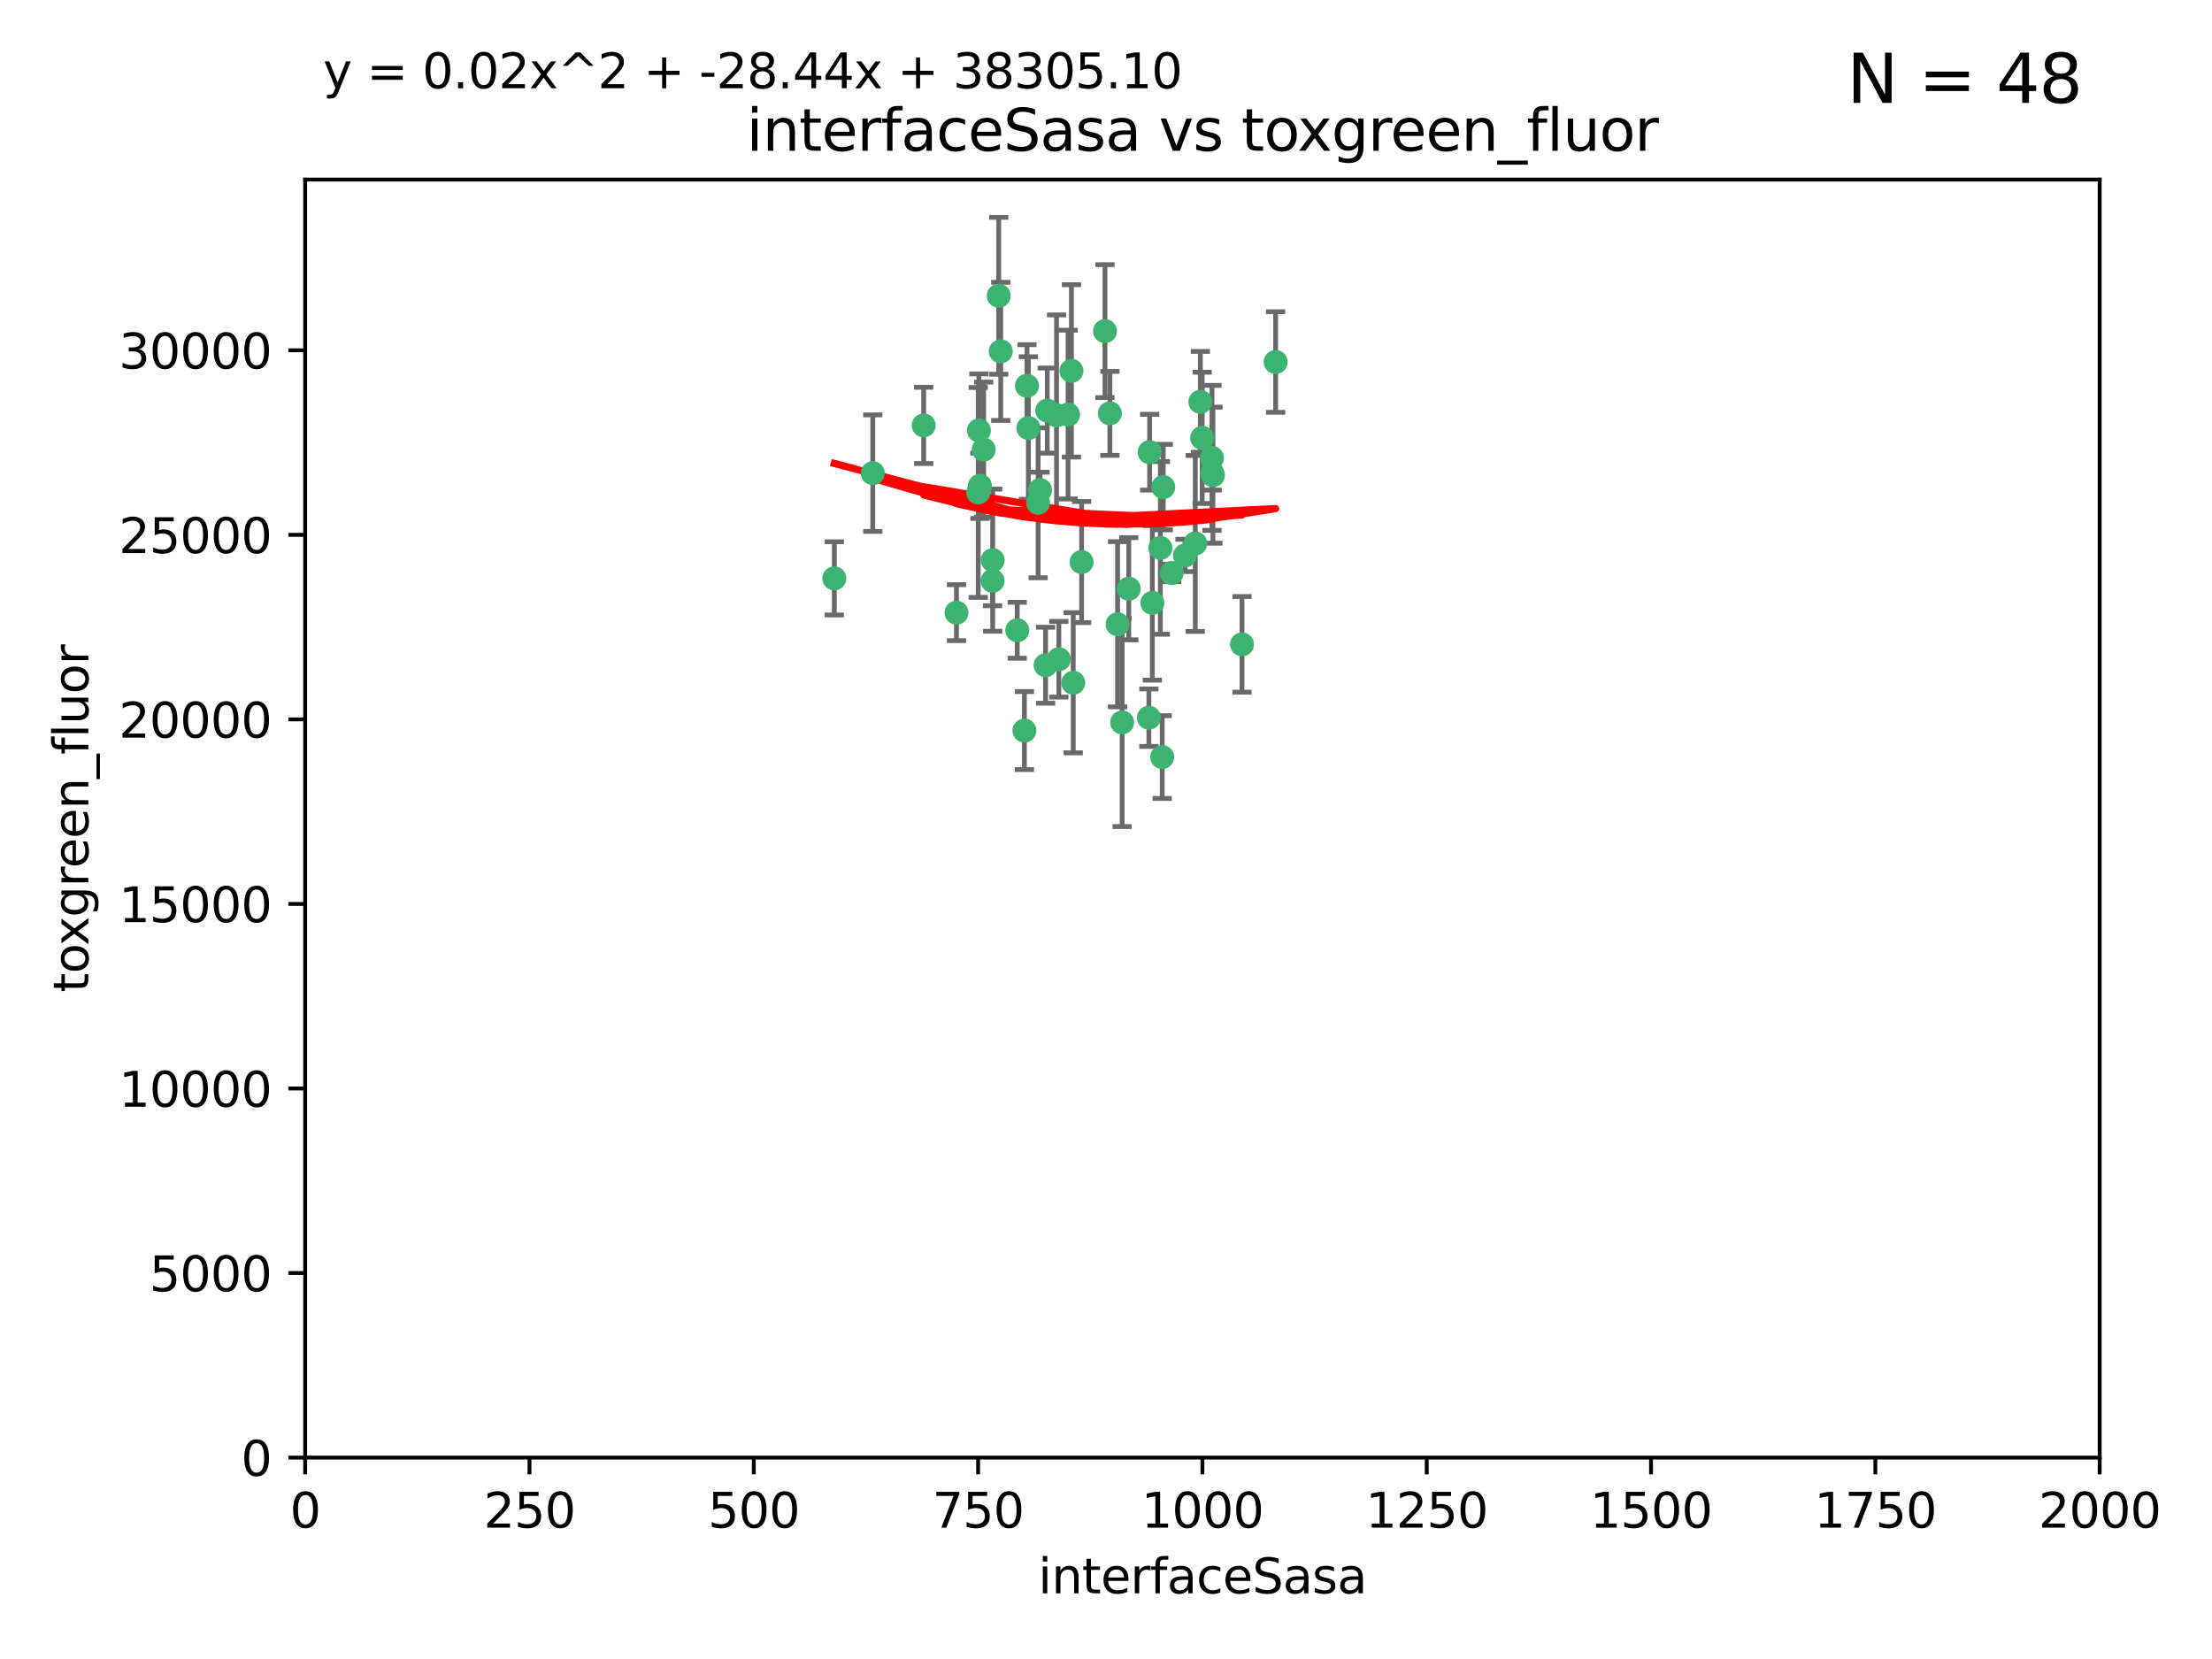 <?xml version="1.0" encoding="utf-8" standalone="no"?>
<!DOCTYPE svg PUBLIC "-//W3C//DTD SVG 1.1//EN"
  "http://www.w3.org/Graphics/SVG/1.1/DTD/svg11.dtd">
<svg xmlns:xlink="http://www.w3.org/1999/xlink" width="460.8pt" height="345.6pt" viewBox="0 0 460.8 345.6" xmlns="http://www.w3.org/2000/svg" version="1.1">
 <defs>
  <style type="text/css">*{stroke-linejoin: round; stroke-linecap: butt}</style>
 </defs>
 <g id="figure_1">
  <g id="patch_1">
   <path d="M 0 345.6 
L 460.8 345.6 
L 460.8 0 
L 0 0 
z
" style="fill: #ffffff"/>
  </g>
  <g id="axes_1">
   <g id="patch_2">
    <path d="M 63.571 303.64 
L 437.4 303.64 
L 437.4 37.411 
L 63.571 37.411 
z
" style="fill: #ffffff"/>
   </g>
   <g id="PathCollection_1">
    <defs>
     <path id="mdc988b5583" d="M 0 1.118 
C 0.297 1.118 0.581 1 0.791 0.791 
C 1 0.581 1.118 0.297 1.118 0 
C 1.118 -0.297 1 -0.581 0.791 -0.791 
C 0.581 -1 0.297 -1.118 0 -1.118 
C -0.297 -1.118 -0.581 -1 -0.791 -0.791 
C -1 -0.581 -1.118 -0.297 -1.118 0 
C -1.118 0.297 -1 0.581 -0.791 0.791 
C -0.581 1 -0.297 1.118 0 1.118 
z
" style="stroke: #3cb371"/>
    </defs>
    <g clip-path="url(#p48bc0ab7ba)">
     <use xlink:href="#mdc988b5583" x="242.323" y="101.468" style="fill: #3cb371; stroke: #3cb371"/>
     <use xlink:href="#mdc988b5583" x="248.998" y="113.209" style="fill: #3cb371; stroke: #3cb371"/>
     <use xlink:href="#mdc988b5583" x="239.489" y="94.202" style="fill: #3cb371; stroke: #3cb371"/>
     <use xlink:href="#mdc988b5583" x="250.437" y="91.216" style="fill: #3cb371; stroke: #3cb371"/>
     <use xlink:href="#mdc988b5583" x="218.168" y="85.534" style="fill: #3cb371; stroke: #3cb371"/>
     <use xlink:href="#mdc988b5583" x="265.738" y="75.411" style="fill: #3cb371; stroke: #3cb371"/>
     <use xlink:href="#mdc988b5583" x="250.058" y="83.709" style="fill: #3cb371; stroke: #3cb371"/>
     <use xlink:href="#mdc988b5583" x="252.676" y="98.99" style="fill: #3cb371; stroke: #3cb371"/>
     <use xlink:href="#mdc988b5583" x="230.187" y="68.982" style="fill: #3cb371; stroke: #3cb371"/>
     <use xlink:href="#mdc988b5583" x="240.054" y="125.588" style="fill: #3cb371; stroke: #3cb371"/>
     <use xlink:href="#mdc988b5583" x="246.854" y="115.714" style="fill: #3cb371; stroke: #3cb371"/>
     <use xlink:href="#mdc988b5583" x="223.198" y="77.26" style="fill: #3cb371; stroke: #3cb371"/>
     <use xlink:href="#mdc988b5583" x="258.734" y="134.228" style="fill: #3cb371; stroke: #3cb371"/>
     <use xlink:href="#mdc988b5583" x="233.762" y="150.489" style="fill: #3cb371; stroke: #3cb371"/>
     <use xlink:href="#mdc988b5583" x="235.142" y="122.642" style="fill: #3cb371; stroke: #3cb371"/>
     <use xlink:href="#mdc988b5583" x="208.054" y="61.614" style="fill: #3cb371; stroke: #3cb371"/>
     <use xlink:href="#mdc988b5583" x="220.097" y="86.51" style="fill: #3cb371; stroke: #3cb371"/>
     <use xlink:href="#mdc988b5583" x="241.725" y="114.141" style="fill: #3cb371; stroke: #3cb371"/>
     <use xlink:href="#mdc988b5583" x="252.51" y="98.495" style="fill: #3cb371; stroke: #3cb371"/>
     <use xlink:href="#mdc988b5583" x="206.772" y="120.994" style="fill: #3cb371; stroke: #3cb371"/>
     <use xlink:href="#mdc988b5583" x="244.091" y="119.355" style="fill: #3cb371; stroke: #3cb371"/>
     <use xlink:href="#mdc988b5583" x="211.908" y="131.297" style="fill: #3cb371; stroke: #3cb371"/>
     <use xlink:href="#mdc988b5583" x="231.211" y="86.113" style="fill: #3cb371; stroke: #3cb371"/>
     <use xlink:href="#mdc988b5583" x="214.228" y="89.164" style="fill: #3cb371; stroke: #3cb371"/>
     <use xlink:href="#mdc988b5583" x="213.404" y="152.188" style="fill: #3cb371; stroke: #3cb371"/>
     <use xlink:href="#mdc988b5583" x="204.131" y="101.2" style="fill: #3cb371; stroke: #3cb371"/>
     <use xlink:href="#mdc988b5583" x="216.658" y="102.076" style="fill: #3cb371; stroke: #3cb371"/>
     <use xlink:href="#mdc988b5583" x="204.916" y="93.664" style="fill: #3cb371; stroke: #3cb371"/>
     <use xlink:href="#mdc988b5583" x="192.417" y="88.619" style="fill: #3cb371; stroke: #3cb371"/>
     <use xlink:href="#mdc988b5583" x="222.501" y="86.364" style="fill: #3cb371; stroke: #3cb371"/>
     <use xlink:href="#mdc988b5583" x="206.796" y="116.695" style="fill: #3cb371; stroke: #3cb371"/>
     <use xlink:href="#mdc988b5583" x="199.256" y="127.627" style="fill: #3cb371; stroke: #3cb371"/>
     <use xlink:href="#mdc988b5583" x="216.26" y="104.742" style="fill: #3cb371; stroke: #3cb371"/>
     <use xlink:href="#mdc988b5583" x="220.577" y="137.333" style="fill: #3cb371; stroke: #3cb371"/>
     <use xlink:href="#mdc988b5583" x="242.11" y="157.707" style="fill: #3cb371; stroke: #3cb371"/>
     <use xlink:href="#mdc988b5583" x="223.577" y="142.231" style="fill: #3cb371; stroke: #3cb371"/>
     <use xlink:href="#mdc988b5583" x="208.473" y="73.19" style="fill: #3cb371; stroke: #3cb371"/>
     <use xlink:href="#mdc988b5583" x="203.92" y="89.665" style="fill: #3cb371; stroke: #3cb371"/>
     <use xlink:href="#mdc988b5583" x="181.815" y="98.564" style="fill: #3cb371; stroke: #3cb371"/>
     <use xlink:href="#mdc988b5583" x="239.332" y="149.505" style="fill: #3cb371; stroke: #3cb371"/>
     <use xlink:href="#mdc988b5583" x="252.476" y="95.381" style="fill: #3cb371; stroke: #3cb371"/>
     <use xlink:href="#mdc988b5583" x="203.785" y="102.582" style="fill: #3cb371; stroke: #3cb371"/>
     <use xlink:href="#mdc988b5583" x="213.94" y="80.363" style="fill: #3cb371; stroke: #3cb371"/>
     <use xlink:href="#mdc988b5583" x="225.318" y="117.087" style="fill: #3cb371; stroke: #3cb371"/>
     <use xlink:href="#mdc988b5583" x="232.811" y="130.043" style="fill: #3cb371; stroke: #3cb371"/>
     <use xlink:href="#mdc988b5583" x="217.815" y="138.579" style="fill: #3cb371; stroke: #3cb371"/>
     <use xlink:href="#mdc988b5583" x="173.806" y="120.484" style="fill: #3cb371; stroke: #3cb371"/>
    </g>
   </g>
   <g id="matplotlib.axis_1">
    <g id="xtick_1">
     <g id="line2d_1">
      <defs>
       <path id="m9b41f7395a" d="M 0 0 
L 0 3.5 
" style="stroke: #000000; stroke-width: 0.8"/>
      </defs>
      <g>
       <use xlink:href="#m9b41f7395a" x="63.571" y="303.64" style="stroke: #000000; stroke-width: 0.8"/>
      </g>
     </g>
     <g id="text_1">
      <!-- 0 -->
      <g transform="translate(60.39 318.238)scale(0.1 -0.1)">
       <defs>
        <path id="DejaVuSans-30" d="M 2034 4250 
Q 1547 4250 1301 3770 
Q 1056 3291 1056 2328 
Q 1056 1369 1301 889 
Q 1547 409 2034 409 
Q 2525 409 2770 889 
Q 3016 1369 3016 2328 
Q 3016 3291 2770 3770 
Q 2525 4250 2034 4250 
z
M 2034 4750 
Q 2819 4750 3233 4129 
Q 3647 3509 3647 2328 
Q 3647 1150 3233 529 
Q 2819 -91 2034 -91 
Q 1250 -91 836 529 
Q 422 1150 422 2328 
Q 422 3509 836 4129 
Q 1250 4750 2034 4750 
z
" transform="scale(0.016)"/>
       </defs>
       <use xlink:href="#DejaVuSans-30"/>
      </g>
     </g>
    </g>
    <g id="xtick_2">
     <g id="line2d_2">
      <g>
       <use xlink:href="#m9b41f7395a" x="110.3" y="303.64" style="stroke: #000000; stroke-width: 0.8"/>
      </g>
     </g>
     <g id="text_2">
      <!-- 250 -->
      <g transform="translate(100.756 318.238)scale(0.1 -0.1)">
       <defs>
        <path id="DejaVuSans-32" d="M 1228 531 
L 3431 531 
L 3431 0 
L 469 0 
L 469 531 
Q 828 903 1448 1529 
Q 2069 2156 2228 2338 
Q 2531 2678 2651 2914 
Q 2772 3150 2772 3378 
Q 2772 3750 2511 3984 
Q 2250 4219 1831 4219 
Q 1534 4219 1204 4116 
Q 875 4013 500 3803 
L 500 4441 
Q 881 4594 1212 4672 
Q 1544 4750 1819 4750 
Q 2544 4750 2975 4387 
Q 3406 4025 3406 3419 
Q 3406 3131 3298 2873 
Q 3191 2616 2906 2266 
Q 2828 2175 2409 1742 
Q 1991 1309 1228 531 
z
" transform="scale(0.016)"/>
        <path id="DejaVuSans-35" d="M 691 4666 
L 3169 4666 
L 3169 4134 
L 1269 4134 
L 1269 2991 
Q 1406 3038 1543 3061 
Q 1681 3084 1819 3084 
Q 2600 3084 3056 2656 
Q 3513 2228 3513 1497 
Q 3513 744 3044 326 
Q 2575 -91 1722 -91 
Q 1428 -91 1123 -41 
Q 819 9 494 109 
L 494 744 
Q 775 591 1075 516 
Q 1375 441 1709 441 
Q 2250 441 2565 725 
Q 2881 1009 2881 1497 
Q 2881 1984 2565 2268 
Q 2250 2553 1709 2553 
Q 1456 2553 1204 2497 
Q 953 2441 691 2322 
L 691 4666 
z
" transform="scale(0.016)"/>
       </defs>
       <use xlink:href="#DejaVuSans-32"/>
       <use xlink:href="#DejaVuSans-35" x="63.623"/>
       <use xlink:href="#DejaVuSans-30" x="127.246"/>
      </g>
     </g>
    </g>
    <g id="xtick_3">
     <g id="line2d_3">
      <g>
       <use xlink:href="#m9b41f7395a" x="157.028" y="303.64" style="stroke: #000000; stroke-width: 0.8"/>
      </g>
     </g>
     <g id="text_3">
      <!-- 500 -->
      <g transform="translate(147.485 318.238)scale(0.1 -0.1)">
       <use xlink:href="#DejaVuSans-35"/>
       <use xlink:href="#DejaVuSans-30" x="63.623"/>
       <use xlink:href="#DejaVuSans-30" x="127.246"/>
      </g>
     </g>
    </g>
    <g id="xtick_4">
     <g id="line2d_4">
      <g>
       <use xlink:href="#m9b41f7395a" x="203.757" y="303.64" style="stroke: #000000; stroke-width: 0.8"/>
      </g>
     </g>
     <g id="text_4">
      <!-- 750 -->
      <g transform="translate(194.213 318.238)scale(0.1 -0.1)">
       <defs>
        <path id="DejaVuSans-37" d="M 525 4666 
L 3525 4666 
L 3525 4397 
L 1831 0 
L 1172 0 
L 2766 4134 
L 525 4134 
L 525 4666 
z
" transform="scale(0.016)"/>
       </defs>
       <use xlink:href="#DejaVuSans-37"/>
       <use xlink:href="#DejaVuSans-35" x="63.623"/>
       <use xlink:href="#DejaVuSans-30" x="127.246"/>
      </g>
     </g>
    </g>
    <g id="xtick_5">
     <g id="line2d_5">
      <g>
       <use xlink:href="#m9b41f7395a" x="250.486" y="303.64" style="stroke: #000000; stroke-width: 0.8"/>
      </g>
     </g>
     <g id="text_5">
      <!-- 1000 -->
      <g transform="translate(237.761 318.238)scale(0.1 -0.1)">
       <defs>
        <path id="DejaVuSans-31" d="M 794 531 
L 1825 531 
L 1825 4091 
L 703 3866 
L 703 4441 
L 1819 4666 
L 2450 4666 
L 2450 531 
L 3481 531 
L 3481 0 
L 794 0 
L 794 531 
z
" transform="scale(0.016)"/>
       </defs>
       <use xlink:href="#DejaVuSans-31"/>
       <use xlink:href="#DejaVuSans-30" x="63.623"/>
       <use xlink:href="#DejaVuSans-30" x="127.246"/>
       <use xlink:href="#DejaVuSans-30" x="190.869"/>
      </g>
     </g>
    </g>
    <g id="xtick_6">
     <g id="line2d_6">
      <g>
       <use xlink:href="#m9b41f7395a" x="297.214" y="303.64" style="stroke: #000000; stroke-width: 0.8"/>
      </g>
     </g>
     <g id="text_6">
      <!-- 1250 -->
      <g transform="translate(284.489 318.238)scale(0.1 -0.1)">
       <use xlink:href="#DejaVuSans-31"/>
       <use xlink:href="#DejaVuSans-32" x="63.623"/>
       <use xlink:href="#DejaVuSans-35" x="127.246"/>
       <use xlink:href="#DejaVuSans-30" x="190.869"/>
      </g>
     </g>
    </g>
    <g id="xtick_7">
     <g id="line2d_7">
      <g>
       <use xlink:href="#m9b41f7395a" x="343.943" y="303.64" style="stroke: #000000; stroke-width: 0.8"/>
      </g>
     </g>
     <g id="text_7">
      <!-- 1500 -->
      <g transform="translate(331.218 318.238)scale(0.1 -0.1)">
       <use xlink:href="#DejaVuSans-31"/>
       <use xlink:href="#DejaVuSans-35" x="63.623"/>
       <use xlink:href="#DejaVuSans-30" x="127.246"/>
       <use xlink:href="#DejaVuSans-30" x="190.869"/>
      </g>
     </g>
    </g>
    <g id="xtick_8">
     <g id="line2d_8">
      <g>
       <use xlink:href="#m9b41f7395a" x="390.671" y="303.64" style="stroke: #000000; stroke-width: 0.8"/>
      </g>
     </g>
     <g id="text_8">
      <!-- 1750 -->
      <g transform="translate(377.946 318.238)scale(0.1 -0.1)">
       <use xlink:href="#DejaVuSans-31"/>
       <use xlink:href="#DejaVuSans-37" x="63.623"/>
       <use xlink:href="#DejaVuSans-35" x="127.246"/>
       <use xlink:href="#DejaVuSans-30" x="190.869"/>
      </g>
     </g>
    </g>
    <g id="xtick_9">
     <g id="line2d_9">
      <g>
       <use xlink:href="#m9b41f7395a" x="437.4" y="303.64" style="stroke: #000000; stroke-width: 0.8"/>
      </g>
     </g>
     <g id="text_9">
      <!-- 2000 -->
      <g transform="translate(424.675 318.238)scale(0.1 -0.1)">
       <use xlink:href="#DejaVuSans-32"/>
       <use xlink:href="#DejaVuSans-30" x="63.623"/>
       <use xlink:href="#DejaVuSans-30" x="127.246"/>
       <use xlink:href="#DejaVuSans-30" x="190.869"/>
      </g>
     </g>
    </g>
    <g id="text_10">
     <!-- interfaceSasa -->
     <g transform="translate(216.279 331.917)scale(0.1 -0.1)">
      <defs>
       <path id="DejaVuSans-69" d="M 603 3500 
L 1178 3500 
L 1178 0 
L 603 0 
L 603 3500 
z
M 603 4863 
L 1178 4863 
L 1178 4134 
L 603 4134 
L 603 4863 
z
" transform="scale(0.016)"/>
       <path id="DejaVuSans-6e" d="M 3513 2113 
L 3513 0 
L 2938 0 
L 2938 2094 
Q 2938 2591 2744 2837 
Q 2550 3084 2163 3084 
Q 1697 3084 1428 2787 
Q 1159 2491 1159 1978 
L 1159 0 
L 581 0 
L 581 3500 
L 1159 3500 
L 1159 2956 
Q 1366 3272 1645 3428 
Q 1925 3584 2291 3584 
Q 2894 3584 3203 3211 
Q 3513 2838 3513 2113 
z
" transform="scale(0.016)"/>
       <path id="DejaVuSans-74" d="M 1172 4494 
L 1172 3500 
L 2356 3500 
L 2356 3053 
L 1172 3053 
L 1172 1153 
Q 1172 725 1289 603 
Q 1406 481 1766 481 
L 2356 481 
L 2356 0 
L 1766 0 
Q 1100 0 847 248 
Q 594 497 594 1153 
L 594 3053 
L 172 3053 
L 172 3500 
L 594 3500 
L 594 4494 
L 1172 4494 
z
" transform="scale(0.016)"/>
       <path id="DejaVuSans-65" d="M 3597 1894 
L 3597 1613 
L 953 1613 
Q 991 1019 1311 708 
Q 1631 397 2203 397 
Q 2534 397 2845 478 
Q 3156 559 3463 722 
L 3463 178 
Q 3153 47 2828 -22 
Q 2503 -91 2169 -91 
Q 1331 -91 842 396 
Q 353 884 353 1716 
Q 353 2575 817 3079 
Q 1281 3584 2069 3584 
Q 2775 3584 3186 3129 
Q 3597 2675 3597 1894 
z
M 3022 2063 
Q 3016 2534 2758 2815 
Q 2500 3097 2075 3097 
Q 1594 3097 1305 2825 
Q 1016 2553 972 2059 
L 3022 2063 
z
" transform="scale(0.016)"/>
       <path id="DejaVuSans-72" d="M 2631 2963 
Q 2534 3019 2420 3045 
Q 2306 3072 2169 3072 
Q 1681 3072 1420 2755 
Q 1159 2438 1159 1844 
L 1159 0 
L 581 0 
L 581 3500 
L 1159 3500 
L 1159 2956 
Q 1341 3275 1631 3429 
Q 1922 3584 2338 3584 
Q 2397 3584 2469 3576 
Q 2541 3569 2628 3553 
L 2631 2963 
z
" transform="scale(0.016)"/>
       <path id="DejaVuSans-66" d="M 2375 4863 
L 2375 4384 
L 1825 4384 
Q 1516 4384 1395 4259 
Q 1275 4134 1275 3809 
L 1275 3500 
L 2222 3500 
L 2222 3053 
L 1275 3053 
L 1275 0 
L 697 0 
L 697 3053 
L 147 3053 
L 147 3500 
L 697 3500 
L 697 3744 
Q 697 4328 969 4595 
Q 1241 4863 1831 4863 
L 2375 4863 
z
" transform="scale(0.016)"/>
       <path id="DejaVuSans-61" d="M 2194 1759 
Q 1497 1759 1228 1600 
Q 959 1441 959 1056 
Q 959 750 1161 570 
Q 1363 391 1709 391 
Q 2188 391 2477 730 
Q 2766 1069 2766 1631 
L 2766 1759 
L 2194 1759 
z
M 3341 1997 
L 3341 0 
L 2766 0 
L 2766 531 
Q 2569 213 2275 61 
Q 1981 -91 1556 -91 
Q 1019 -91 701 211 
Q 384 513 384 1019 
Q 384 1609 779 1909 
Q 1175 2209 1959 2209 
L 2766 2209 
L 2766 2266 
Q 2766 2663 2505 2880 
Q 2244 3097 1772 3097 
Q 1472 3097 1187 3025 
Q 903 2953 641 2809 
L 641 3341 
Q 956 3463 1253 3523 
Q 1550 3584 1831 3584 
Q 2591 3584 2966 3190 
Q 3341 2797 3341 1997 
z
" transform="scale(0.016)"/>
       <path id="DejaVuSans-63" d="M 3122 3366 
L 3122 2828 
Q 2878 2963 2633 3030 
Q 2388 3097 2138 3097 
Q 1578 3097 1268 2742 
Q 959 2388 959 1747 
Q 959 1106 1268 751 
Q 1578 397 2138 397 
Q 2388 397 2633 464 
Q 2878 531 3122 666 
L 3122 134 
Q 2881 22 2623 -34 
Q 2366 -91 2075 -91 
Q 1284 -91 818 406 
Q 353 903 353 1747 
Q 353 2603 823 3093 
Q 1294 3584 2113 3584 
Q 2378 3584 2631 3529 
Q 2884 3475 3122 3366 
z
" transform="scale(0.016)"/>
       <path id="DejaVuSans-53" d="M 3425 4513 
L 3425 3897 
Q 3066 4069 2747 4153 
Q 2428 4238 2131 4238 
Q 1616 4238 1336 4038 
Q 1056 3838 1056 3469 
Q 1056 3159 1242 3001 
Q 1428 2844 1947 2747 
L 2328 2669 
Q 3034 2534 3370 2195 
Q 3706 1856 3706 1288 
Q 3706 609 3251 259 
Q 2797 -91 1919 -91 
Q 1588 -91 1214 -16 
Q 841 59 441 206 
L 441 856 
Q 825 641 1194 531 
Q 1563 422 1919 422 
Q 2459 422 2753 634 
Q 3047 847 3047 1241 
Q 3047 1584 2836 1778 
Q 2625 1972 2144 2069 
L 1759 2144 
Q 1053 2284 737 2584 
Q 422 2884 422 3419 
Q 422 4038 858 4394 
Q 1294 4750 2059 4750 
Q 2388 4750 2728 4690 
Q 3069 4631 3425 4513 
z
" transform="scale(0.016)"/>
       <path id="DejaVuSans-73" d="M 2834 3397 
L 2834 2853 
Q 2591 2978 2328 3040 
Q 2066 3103 1784 3103 
Q 1356 3103 1142 2972 
Q 928 2841 928 2578 
Q 928 2378 1081 2264 
Q 1234 2150 1697 2047 
L 1894 2003 
Q 2506 1872 2764 1633 
Q 3022 1394 3022 966 
Q 3022 478 2636 193 
Q 2250 -91 1575 -91 
Q 1294 -91 989 -36 
Q 684 19 347 128 
L 347 722 
Q 666 556 975 473 
Q 1284 391 1588 391 
Q 1994 391 2212 530 
Q 2431 669 2431 922 
Q 2431 1156 2273 1281 
Q 2116 1406 1581 1522 
L 1381 1569 
Q 847 1681 609 1914 
Q 372 2147 372 2553 
Q 372 3047 722 3315 
Q 1072 3584 1716 3584 
Q 2034 3584 2315 3537 
Q 2597 3491 2834 3397 
z
" transform="scale(0.016)"/>
      </defs>
      <use xlink:href="#DejaVuSans-69"/>
      <use xlink:href="#DejaVuSans-6e" x="27.783"/>
      <use xlink:href="#DejaVuSans-74" x="91.162"/>
      <use xlink:href="#DejaVuSans-65" x="130.371"/>
      <use xlink:href="#DejaVuSans-72" x="191.895"/>
      <use xlink:href="#DejaVuSans-66" x="233.008"/>
      <use xlink:href="#DejaVuSans-61" x="268.213"/>
      <use xlink:href="#DejaVuSans-63" x="329.492"/>
      <use xlink:href="#DejaVuSans-65" x="384.473"/>
      <use xlink:href="#DejaVuSans-53" x="445.996"/>
      <use xlink:href="#DejaVuSans-61" x="509.473"/>
      <use xlink:href="#DejaVuSans-73" x="570.752"/>
      <use xlink:href="#DejaVuSans-61" x="622.852"/>
     </g>
    </g>
   </g>
   <g id="matplotlib.axis_2">
    <g id="ytick_1">
     <g id="line2d_10">
      <defs>
       <path id="m743cff6947" d="M 0 0 
L -3.5 0 
" style="stroke: #000000; stroke-width: 0.8"/>
      </defs>
      <g>
       <use xlink:href="#m743cff6947" x="63.571" y="303.64" style="stroke: #000000; stroke-width: 0.8"/>
      </g>
     </g>
     <g id="text_11">
      <!-- 0 -->
      <g transform="translate(50.209 307.439)scale(0.1 -0.1)">
       <use xlink:href="#DejaVuSans-30"/>
      </g>
     </g>
    </g>
    <g id="ytick_2">
     <g id="line2d_11">
      <g>
       <use xlink:href="#m743cff6947" x="63.571" y="265.195" style="stroke: #000000; stroke-width: 0.8"/>
      </g>
     </g>
     <g id="text_12">
      <!-- 5000 -->
      <g transform="translate(31.121 268.994)scale(0.1 -0.1)">
       <use xlink:href="#DejaVuSans-35"/>
       <use xlink:href="#DejaVuSans-30" x="63.623"/>
       <use xlink:href="#DejaVuSans-30" x="127.246"/>
       <use xlink:href="#DejaVuSans-30" x="190.869"/>
      </g>
     </g>
    </g>
    <g id="ytick_3">
     <g id="line2d_12">
      <g>
       <use xlink:href="#m743cff6947" x="63.571" y="226.75" style="stroke: #000000; stroke-width: 0.8"/>
      </g>
     </g>
     <g id="text_13">
      <!-- 10000 -->
      <g transform="translate(24.759 230.549)scale(0.1 -0.1)">
       <use xlink:href="#DejaVuSans-31"/>
       <use xlink:href="#DejaVuSans-30" x="63.623"/>
       <use xlink:href="#DejaVuSans-30" x="127.246"/>
       <use xlink:href="#DejaVuSans-30" x="190.869"/>
       <use xlink:href="#DejaVuSans-30" x="254.492"/>
      </g>
     </g>
    </g>
    <g id="ytick_4">
     <g id="line2d_13">
      <g>
       <use xlink:href="#m743cff6947" x="63.571" y="188.305" style="stroke: #000000; stroke-width: 0.8"/>
      </g>
     </g>
     <g id="text_14">
      <!-- 15000 -->
      <g transform="translate(24.759 192.104)scale(0.1 -0.1)">
       <use xlink:href="#DejaVuSans-31"/>
       <use xlink:href="#DejaVuSans-35" x="63.623"/>
       <use xlink:href="#DejaVuSans-30" x="127.246"/>
       <use xlink:href="#DejaVuSans-30" x="190.869"/>
       <use xlink:href="#DejaVuSans-30" x="254.492"/>
      </g>
     </g>
    </g>
    <g id="ytick_5">
     <g id="line2d_14">
      <g>
       <use xlink:href="#m743cff6947" x="63.571" y="149.86" style="stroke: #000000; stroke-width: 0.8"/>
      </g>
     </g>
     <g id="text_15">
      <!-- 20000 -->
      <g transform="translate(24.759 153.659)scale(0.1 -0.1)">
       <use xlink:href="#DejaVuSans-32"/>
       <use xlink:href="#DejaVuSans-30" x="63.623"/>
       <use xlink:href="#DejaVuSans-30" x="127.246"/>
       <use xlink:href="#DejaVuSans-30" x="190.869"/>
       <use xlink:href="#DejaVuSans-30" x="254.492"/>
      </g>
     </g>
    </g>
    <g id="ytick_6">
     <g id="line2d_15">
      <g>
       <use xlink:href="#m743cff6947" x="63.571" y="111.415" style="stroke: #000000; stroke-width: 0.8"/>
      </g>
     </g>
     <g id="text_16">
      <!-- 25000 -->
      <g transform="translate(24.759 115.214)scale(0.1 -0.1)">
       <use xlink:href="#DejaVuSans-32"/>
       <use xlink:href="#DejaVuSans-35" x="63.623"/>
       <use xlink:href="#DejaVuSans-30" x="127.246"/>
       <use xlink:href="#DejaVuSans-30" x="190.869"/>
       <use xlink:href="#DejaVuSans-30" x="254.492"/>
      </g>
     </g>
    </g>
    <g id="ytick_7">
     <g id="line2d_16">
      <g>
       <use xlink:href="#m743cff6947" x="63.571" y="72.97" style="stroke: #000000; stroke-width: 0.8"/>
      </g>
     </g>
     <g id="text_17">
      <!-- 30000 -->
      <g transform="translate(24.759 76.769)scale(0.1 -0.1)">
       <defs>
        <path id="DejaVuSans-33" d="M 2597 2516 
Q 3050 2419 3304 2112 
Q 3559 1806 3559 1356 
Q 3559 666 3084 287 
Q 2609 -91 1734 -91 
Q 1441 -91 1130 -33 
Q 819 25 488 141 
L 488 750 
Q 750 597 1062 519 
Q 1375 441 1716 441 
Q 2309 441 2620 675 
Q 2931 909 2931 1356 
Q 2931 1769 2642 2001 
Q 2353 2234 1838 2234 
L 1294 2234 
L 1294 2753 
L 1863 2753 
Q 2328 2753 2575 2939 
Q 2822 3125 2822 3475 
Q 2822 3834 2567 4026 
Q 2313 4219 1838 4219 
Q 1578 4219 1281 4162 
Q 984 4106 628 3988 
L 628 4550 
Q 988 4650 1302 4700 
Q 1616 4750 1894 4750 
Q 2613 4750 3031 4423 
Q 3450 4097 3450 3541 
Q 3450 3153 3228 2886 
Q 3006 2619 2597 2516 
z
" transform="scale(0.016)"/>
       </defs>
       <use xlink:href="#DejaVuSans-33"/>
       <use xlink:href="#DejaVuSans-30" x="63.623"/>
       <use xlink:href="#DejaVuSans-30" x="127.246"/>
       <use xlink:href="#DejaVuSans-30" x="190.869"/>
       <use xlink:href="#DejaVuSans-30" x="254.492"/>
      </g>
     </g>
    </g>
    <g id="text_18">
     <!-- toxgreen_fluor -->
     <g transform="translate(18.401 206.72)rotate(-90)scale(0.1 -0.1)">
      <defs>
       <path id="DejaVuSans-6f" d="M 1959 3097 
Q 1497 3097 1228 2736 
Q 959 2375 959 1747 
Q 959 1119 1226 758 
Q 1494 397 1959 397 
Q 2419 397 2687 759 
Q 2956 1122 2956 1747 
Q 2956 2369 2687 2733 
Q 2419 3097 1959 3097 
z
M 1959 3584 
Q 2709 3584 3137 3096 
Q 3566 2609 3566 1747 
Q 3566 888 3137 398 
Q 2709 -91 1959 -91 
Q 1206 -91 779 398 
Q 353 888 353 1747 
Q 353 2609 779 3096 
Q 1206 3584 1959 3584 
z
" transform="scale(0.016)"/>
       <path id="DejaVuSans-78" d="M 3513 3500 
L 2247 1797 
L 3578 0 
L 2900 0 
L 1881 1375 
L 863 0 
L 184 0 
L 1544 1831 
L 300 3500 
L 978 3500 
L 1906 2253 
L 2834 3500 
L 3513 3500 
z
" transform="scale(0.016)"/>
       <path id="DejaVuSans-67" d="M 2906 1791 
Q 2906 2416 2648 2759 
Q 2391 3103 1925 3103 
Q 1463 3103 1205 2759 
Q 947 2416 947 1791 
Q 947 1169 1205 825 
Q 1463 481 1925 481 
Q 2391 481 2648 825 
Q 2906 1169 2906 1791 
z
M 3481 434 
Q 3481 -459 3084 -895 
Q 2688 -1331 1869 -1331 
Q 1566 -1331 1297 -1286 
Q 1028 -1241 775 -1147 
L 775 -588 
Q 1028 -725 1275 -790 
Q 1522 -856 1778 -856 
Q 2344 -856 2625 -561 
Q 2906 -266 2906 331 
L 2906 616 
Q 2728 306 2450 153 
Q 2172 0 1784 0 
Q 1141 0 747 490 
Q 353 981 353 1791 
Q 353 2603 747 3093 
Q 1141 3584 1784 3584 
Q 2172 3584 2450 3431 
Q 2728 3278 2906 2969 
L 2906 3500 
L 3481 3500 
L 3481 434 
z
" transform="scale(0.016)"/>
       <path id="DejaVuSans-5f" d="M 3263 -1063 
L 3263 -1509 
L -63 -1509 
L -63 -1063 
L 3263 -1063 
z
" transform="scale(0.016)"/>
       <path id="DejaVuSans-6c" d="M 603 4863 
L 1178 4863 
L 1178 0 
L 603 0 
L 603 4863 
z
" transform="scale(0.016)"/>
       <path id="DejaVuSans-75" d="M 544 1381 
L 544 3500 
L 1119 3500 
L 1119 1403 
Q 1119 906 1312 657 
Q 1506 409 1894 409 
Q 2359 409 2629 706 
Q 2900 1003 2900 1516 
L 2900 3500 
L 3475 3500 
L 3475 0 
L 2900 0 
L 2900 538 
Q 2691 219 2414 64 
Q 2138 -91 1772 -91 
Q 1169 -91 856 284 
Q 544 659 544 1381 
z
M 1991 3584 
L 1991 3584 
z
" transform="scale(0.016)"/>
      </defs>
      <use xlink:href="#DejaVuSans-74"/>
      <use xlink:href="#DejaVuSans-6f" x="39.209"/>
      <use xlink:href="#DejaVuSans-78" x="97.266"/>
      <use xlink:href="#DejaVuSans-67" x="156.445"/>
      <use xlink:href="#DejaVuSans-72" x="219.922"/>
      <use xlink:href="#DejaVuSans-65" x="258.785"/>
      <use xlink:href="#DejaVuSans-65" x="320.309"/>
      <use xlink:href="#DejaVuSans-6e" x="381.832"/>
      <use xlink:href="#DejaVuSans-5f" x="445.211"/>
      <use xlink:href="#DejaVuSans-66" x="495.211"/>
      <use xlink:href="#DejaVuSans-6c" x="530.416"/>
      <use xlink:href="#DejaVuSans-75" x="558.199"/>
      <use xlink:href="#DejaVuSans-6f" x="621.578"/>
      <use xlink:href="#DejaVuSans-72" x="682.76"/>
     </g>
    </g>
   </g>
   <g id="LineCollection_1">
    <path d="M 242.323 110.372 
L 242.323 92.564 
" clip-path="url(#p48bc0ab7ba)" style="fill: none; stroke: #696969"/>
    <path d="M 248.998 131.54 
L 248.998 94.878 
" clip-path="url(#p48bc0ab7ba)" style="fill: none; stroke: #696969"/>
    <path d="M 239.489 102.092 
L 239.489 86.312 
" clip-path="url(#p48bc0ab7ba)" style="fill: none; stroke: #696969"/>
    <path d="M 250.437 104.885 
L 250.437 77.547 
" clip-path="url(#p48bc0ab7ba)" style="fill: none; stroke: #696969"/>
    <path d="M 218.168 94.397 
L 218.168 76.671 
" clip-path="url(#p48bc0ab7ba)" style="fill: none; stroke: #696969"/>
    <path d="M 265.738 85.887 
L 265.738 64.935 
" clip-path="url(#p48bc0ab7ba)" style="fill: none; stroke: #696969"/>
    <path d="M 250.058 94.216 
L 250.058 73.202 
" clip-path="url(#p48bc0ab7ba)" style="fill: none; stroke: #696969"/>
    <path d="M 252.676 113.16 
L 252.676 84.82 
" clip-path="url(#p48bc0ab7ba)" style="fill: none; stroke: #696969"/>
    <path d="M 230.187 82.829 
L 230.187 55.134 
" clip-path="url(#p48bc0ab7ba)" style="fill: none; stroke: #696969"/>
    <path d="M 240.054 141.679 
L 240.054 109.496 
" clip-path="url(#p48bc0ab7ba)" style="fill: none; stroke: #696969"/>
    <path d="M 246.854 119.079 
L 246.854 112.349 
" clip-path="url(#p48bc0ab7ba)" style="fill: none; stroke: #696969"/>
    <path d="M 223.198 95.211 
L 223.198 59.31 
" clip-path="url(#p48bc0ab7ba)" style="fill: none; stroke: #696969"/>
    <path d="M 258.734 144.19 
L 258.734 124.265 
" clip-path="url(#p48bc0ab7ba)" style="fill: none; stroke: #696969"/>
    <path d="M 233.762 172.182 
L 233.762 128.796 
" clip-path="url(#p48bc0ab7ba)" style="fill: none; stroke: #696969"/>
    <path d="M 235.142 133.287 
L 235.142 111.997 
" clip-path="url(#p48bc0ab7ba)" style="fill: none; stroke: #696969"/>
    <path d="M 208.054 77.955 
L 208.054 45.272 
" clip-path="url(#p48bc0ab7ba)" style="fill: none; stroke: #696969"/>
    <path d="M 220.097 107.42 
L 220.097 65.6 
" clip-path="url(#p48bc0ab7ba)" style="fill: none; stroke: #696969"/>
    <path d="M 241.725 132.129 
L 241.725 96.152 
" clip-path="url(#p48bc0ab7ba)" style="fill: none; stroke: #696969"/>
    <path d="M 252.51 102.092 
L 252.51 94.897 
" clip-path="url(#p48bc0ab7ba)" style="fill: none; stroke: #696969"/>
    <path d="M 206.772 126.186 
L 206.772 115.801 
" clip-path="url(#p48bc0ab7ba)" style="fill: none; stroke: #696969"/>
    <path d="M 244.091 121.182 
L 244.091 117.527 
" clip-path="url(#p48bc0ab7ba)" style="fill: none; stroke: #696969"/>
    <path d="M 211.908 137.123 
L 211.908 125.47 
" clip-path="url(#p48bc0ab7ba)" style="fill: none; stroke: #696969"/>
    <path d="M 231.211 94.856 
L 231.211 77.37 
" clip-path="url(#p48bc0ab7ba)" style="fill: none; stroke: #696969"/>
    <path d="M 214.228 104.019 
L 214.228 74.308 
" clip-path="url(#p48bc0ab7ba)" style="fill: none; stroke: #696969"/>
    <path d="M 213.404 160.312 
L 213.404 144.065 
" clip-path="url(#p48bc0ab7ba)" style="fill: none; stroke: #696969"/>
    <path d="M 204.131 108.006 
L 204.131 94.394 
" clip-path="url(#p48bc0ab7ba)" style="fill: none; stroke: #696969"/>
    <path d="M 216.658 105.78 
L 216.658 98.372 
" clip-path="url(#p48bc0ab7ba)" style="fill: none; stroke: #696969"/>
    <path d="M 204.916 107.725 
L 204.916 79.603 
" clip-path="url(#p48bc0ab7ba)" style="fill: none; stroke: #696969"/>
    <path d="M 192.417 96.56 
L 192.417 80.678 
" clip-path="url(#p48bc0ab7ba)" style="fill: none; stroke: #696969"/>
    <path d="M 222.501 103.946 
L 222.501 68.783 
" clip-path="url(#p48bc0ab7ba)" style="fill: none; stroke: #696969"/>
    <path d="M 206.796 131.498 
L 206.796 101.892 
" clip-path="url(#p48bc0ab7ba)" style="fill: none; stroke: #696969"/>
    <path d="M 199.256 133.453 
L 199.256 121.8 
" clip-path="url(#p48bc0ab7ba)" style="fill: none; stroke: #696969"/>
    <path d="M 216.26 120.361 
L 216.26 89.123 
" clip-path="url(#p48bc0ab7ba)" style="fill: none; stroke: #696969"/>
    <path d="M 220.577 145.213 
L 220.577 129.454 
" clip-path="url(#p48bc0ab7ba)" style="fill: none; stroke: #696969"/>
    <path d="M 242.11 166.332 
L 242.11 149.083 
" clip-path="url(#p48bc0ab7ba)" style="fill: none; stroke: #696969"/>
    <path d="M 223.577 156.832 
L 223.577 127.629 
" clip-path="url(#p48bc0ab7ba)" style="fill: none; stroke: #696969"/>
    <path d="M 208.473 87.579 
L 208.473 58.8 
" clip-path="url(#p48bc0ab7ba)" style="fill: none; stroke: #696969"/>
    <path d="M 203.92 101.437 
L 203.92 77.894 
" clip-path="url(#p48bc0ab7ba)" style="fill: none; stroke: #696969"/>
    <path d="M 181.815 110.697 
L 181.815 86.431 
" clip-path="url(#p48bc0ab7ba)" style="fill: none; stroke: #696969"/>
    <path d="M 239.332 155.492 
L 239.332 143.518 
" clip-path="url(#p48bc0ab7ba)" style="fill: none; stroke: #696969"/>
    <path d="M 252.476 110.483 
L 252.476 80.279 
" clip-path="url(#p48bc0ab7ba)" style="fill: none; stroke: #696969"/>
    <path d="M 203.785 124.443 
L 203.785 80.721 
" clip-path="url(#p48bc0ab7ba)" style="fill: none; stroke: #696969"/>
    <path d="M 213.94 88.922 
L 213.94 71.804 
" clip-path="url(#p48bc0ab7ba)" style="fill: none; stroke: #696969"/>
    <path d="M 225.318 129.703 
L 225.318 104.471 
" clip-path="url(#p48bc0ab7ba)" style="fill: none; stroke: #696969"/>
    <path d="M 232.811 147.255 
L 232.811 112.832 
" clip-path="url(#p48bc0ab7ba)" style="fill: none; stroke: #696969"/>
    <path d="M 217.815 146.494 
L 217.815 130.665 
" clip-path="url(#p48bc0ab7ba)" style="fill: none; stroke: #696969"/>
    <path d="M 173.806 128.109 
L 173.806 112.859 
" clip-path="url(#p48bc0ab7ba)" style="fill: none; stroke: #696969"/>
   </g>
   <g id="line2d_17">
    <defs>
     <path id="m4e2d70c0a1" d="M 2 0 
L -2 -0 
" style="stroke: #696969"/>
    </defs>
    <g clip-path="url(#p48bc0ab7ba)">
     <use xlink:href="#m4e2d70c0a1" x="242.323" y="110.372" style="fill: #696969; stroke: #696969"/>
     <use xlink:href="#m4e2d70c0a1" x="248.998" y="131.54" style="fill: #696969; stroke: #696969"/>
     <use xlink:href="#m4e2d70c0a1" x="239.489" y="102.092" style="fill: #696969; stroke: #696969"/>
     <use xlink:href="#m4e2d70c0a1" x="250.437" y="104.885" style="fill: #696969; stroke: #696969"/>
     <use xlink:href="#m4e2d70c0a1" x="218.168" y="94.397" style="fill: #696969; stroke: #696969"/>
     <use xlink:href="#m4e2d70c0a1" x="265.738" y="85.887" style="fill: #696969; stroke: #696969"/>
     <use xlink:href="#m4e2d70c0a1" x="250.058" y="94.216" style="fill: #696969; stroke: #696969"/>
     <use xlink:href="#m4e2d70c0a1" x="252.676" y="113.16" style="fill: #696969; stroke: #696969"/>
     <use xlink:href="#m4e2d70c0a1" x="230.187" y="82.829" style="fill: #696969; stroke: #696969"/>
     <use xlink:href="#m4e2d70c0a1" x="240.054" y="141.679" style="fill: #696969; stroke: #696969"/>
     <use xlink:href="#m4e2d70c0a1" x="246.854" y="119.079" style="fill: #696969; stroke: #696969"/>
     <use xlink:href="#m4e2d70c0a1" x="223.198" y="95.211" style="fill: #696969; stroke: #696969"/>
     <use xlink:href="#m4e2d70c0a1" x="258.734" y="144.19" style="fill: #696969; stroke: #696969"/>
     <use xlink:href="#m4e2d70c0a1" x="233.762" y="172.182" style="fill: #696969; stroke: #696969"/>
     <use xlink:href="#m4e2d70c0a1" x="235.142" y="133.287" style="fill: #696969; stroke: #696969"/>
     <use xlink:href="#m4e2d70c0a1" x="208.054" y="77.955" style="fill: #696969; stroke: #696969"/>
     <use xlink:href="#m4e2d70c0a1" x="220.097" y="107.42" style="fill: #696969; stroke: #696969"/>
     <use xlink:href="#m4e2d70c0a1" x="241.725" y="132.129" style="fill: #696969; stroke: #696969"/>
     <use xlink:href="#m4e2d70c0a1" x="252.51" y="102.092" style="fill: #696969; stroke: #696969"/>
     <use xlink:href="#m4e2d70c0a1" x="206.772" y="126.186" style="fill: #696969; stroke: #696969"/>
     <use xlink:href="#m4e2d70c0a1" x="244.091" y="121.182" style="fill: #696969; stroke: #696969"/>
     <use xlink:href="#m4e2d70c0a1" x="211.908" y="137.123" style="fill: #696969; stroke: #696969"/>
     <use xlink:href="#m4e2d70c0a1" x="231.211" y="94.856" style="fill: #696969; stroke: #696969"/>
     <use xlink:href="#m4e2d70c0a1" x="214.228" y="104.019" style="fill: #696969; stroke: #696969"/>
     <use xlink:href="#m4e2d70c0a1" x="213.404" y="160.312" style="fill: #696969; stroke: #696969"/>
     <use xlink:href="#m4e2d70c0a1" x="204.131" y="108.006" style="fill: #696969; stroke: #696969"/>
     <use xlink:href="#m4e2d70c0a1" x="216.658" y="105.78" style="fill: #696969; stroke: #696969"/>
     <use xlink:href="#m4e2d70c0a1" x="204.916" y="107.725" style="fill: #696969; stroke: #696969"/>
     <use xlink:href="#m4e2d70c0a1" x="192.417" y="96.56" style="fill: #696969; stroke: #696969"/>
     <use xlink:href="#m4e2d70c0a1" x="222.501" y="103.946" style="fill: #696969; stroke: #696969"/>
     <use xlink:href="#m4e2d70c0a1" x="206.796" y="131.498" style="fill: #696969; stroke: #696969"/>
     <use xlink:href="#m4e2d70c0a1" x="199.256" y="133.453" style="fill: #696969; stroke: #696969"/>
     <use xlink:href="#m4e2d70c0a1" x="216.26" y="120.361" style="fill: #696969; stroke: #696969"/>
     <use xlink:href="#m4e2d70c0a1" x="220.577" y="145.213" style="fill: #696969; stroke: #696969"/>
     <use xlink:href="#m4e2d70c0a1" x="242.11" y="166.332" style="fill: #696969; stroke: #696969"/>
     <use xlink:href="#m4e2d70c0a1" x="223.577" y="156.832" style="fill: #696969; stroke: #696969"/>
     <use xlink:href="#m4e2d70c0a1" x="208.473" y="87.579" style="fill: #696969; stroke: #696969"/>
     <use xlink:href="#m4e2d70c0a1" x="203.92" y="101.437" style="fill: #696969; stroke: #696969"/>
     <use xlink:href="#m4e2d70c0a1" x="181.815" y="110.697" style="fill: #696969; stroke: #696969"/>
     <use xlink:href="#m4e2d70c0a1" x="239.332" y="155.492" style="fill: #696969; stroke: #696969"/>
     <use xlink:href="#m4e2d70c0a1" x="252.476" y="110.483" style="fill: #696969; stroke: #696969"/>
     <use xlink:href="#m4e2d70c0a1" x="203.785" y="124.443" style="fill: #696969; stroke: #696969"/>
     <use xlink:href="#m4e2d70c0a1" x="213.94" y="88.922" style="fill: #696969; stroke: #696969"/>
     <use xlink:href="#m4e2d70c0a1" x="225.318" y="129.703" style="fill: #696969; stroke: #696969"/>
     <use xlink:href="#m4e2d70c0a1" x="232.811" y="147.255" style="fill: #696969; stroke: #696969"/>
     <use xlink:href="#m4e2d70c0a1" x="217.815" y="146.494" style="fill: #696969; stroke: #696969"/>
     <use xlink:href="#m4e2d70c0a1" x="173.806" y="128.109" style="fill: #696969; stroke: #696969"/>
    </g>
   </g>
   <g id="line2d_18">
    <g clip-path="url(#p48bc0ab7ba)">
     <use xlink:href="#m4e2d70c0a1" x="242.323" y="92.564" style="fill: #696969; stroke: #696969"/>
     <use xlink:href="#m4e2d70c0a1" x="248.998" y="94.878" style="fill: #696969; stroke: #696969"/>
     <use xlink:href="#m4e2d70c0a1" x="239.489" y="86.312" style="fill: #696969; stroke: #696969"/>
     <use xlink:href="#m4e2d70c0a1" x="250.437" y="77.547" style="fill: #696969; stroke: #696969"/>
     <use xlink:href="#m4e2d70c0a1" x="218.168" y="76.671" style="fill: #696969; stroke: #696969"/>
     <use xlink:href="#m4e2d70c0a1" x="265.738" y="64.935" style="fill: #696969; stroke: #696969"/>
     <use xlink:href="#m4e2d70c0a1" x="250.058" y="73.202" style="fill: #696969; stroke: #696969"/>
     <use xlink:href="#m4e2d70c0a1" x="252.676" y="84.82" style="fill: #696969; stroke: #696969"/>
     <use xlink:href="#m4e2d70c0a1" x="230.187" y="55.134" style="fill: #696969; stroke: #696969"/>
     <use xlink:href="#m4e2d70c0a1" x="240.054" y="109.496" style="fill: #696969; stroke: #696969"/>
     <use xlink:href="#m4e2d70c0a1" x="246.854" y="112.349" style="fill: #696969; stroke: #696969"/>
     <use xlink:href="#m4e2d70c0a1" x="223.198" y="59.31" style="fill: #696969; stroke: #696969"/>
     <use xlink:href="#m4e2d70c0a1" x="258.734" y="124.265" style="fill: #696969; stroke: #696969"/>
     <use xlink:href="#m4e2d70c0a1" x="233.762" y="128.796" style="fill: #696969; stroke: #696969"/>
     <use xlink:href="#m4e2d70c0a1" x="235.142" y="111.997" style="fill: #696969; stroke: #696969"/>
     <use xlink:href="#m4e2d70c0a1" x="208.054" y="45.272" style="fill: #696969; stroke: #696969"/>
     <use xlink:href="#m4e2d70c0a1" x="220.097" y="65.6" style="fill: #696969; stroke: #696969"/>
     <use xlink:href="#m4e2d70c0a1" x="241.725" y="96.152" style="fill: #696969; stroke: #696969"/>
     <use xlink:href="#m4e2d70c0a1" x="252.51" y="94.897" style="fill: #696969; stroke: #696969"/>
     <use xlink:href="#m4e2d70c0a1" x="206.772" y="115.801" style="fill: #696969; stroke: #696969"/>
     <use xlink:href="#m4e2d70c0a1" x="244.091" y="117.527" style="fill: #696969; stroke: #696969"/>
     <use xlink:href="#m4e2d70c0a1" x="211.908" y="125.47" style="fill: #696969; stroke: #696969"/>
     <use xlink:href="#m4e2d70c0a1" x="231.211" y="77.37" style="fill: #696969; stroke: #696969"/>
     <use xlink:href="#m4e2d70c0a1" x="214.228" y="74.308" style="fill: #696969; stroke: #696969"/>
     <use xlink:href="#m4e2d70c0a1" x="213.404" y="144.065" style="fill: #696969; stroke: #696969"/>
     <use xlink:href="#m4e2d70c0a1" x="204.131" y="94.394" style="fill: #696969; stroke: #696969"/>
     <use xlink:href="#m4e2d70c0a1" x="216.658" y="98.372" style="fill: #696969; stroke: #696969"/>
     <use xlink:href="#m4e2d70c0a1" x="204.916" y="79.603" style="fill: #696969; stroke: #696969"/>
     <use xlink:href="#m4e2d70c0a1" x="192.417" y="80.678" style="fill: #696969; stroke: #696969"/>
     <use xlink:href="#m4e2d70c0a1" x="222.501" y="68.783" style="fill: #696969; stroke: #696969"/>
     <use xlink:href="#m4e2d70c0a1" x="206.796" y="101.892" style="fill: #696969; stroke: #696969"/>
     <use xlink:href="#m4e2d70c0a1" x="199.256" y="121.8" style="fill: #696969; stroke: #696969"/>
     <use xlink:href="#m4e2d70c0a1" x="216.26" y="89.123" style="fill: #696969; stroke: #696969"/>
     <use xlink:href="#m4e2d70c0a1" x="220.577" y="129.454" style="fill: #696969; stroke: #696969"/>
     <use xlink:href="#m4e2d70c0a1" x="242.11" y="149.083" style="fill: #696969; stroke: #696969"/>
     <use xlink:href="#m4e2d70c0a1" x="223.577" y="127.629" style="fill: #696969; stroke: #696969"/>
     <use xlink:href="#m4e2d70c0a1" x="208.473" y="58.8" style="fill: #696969; stroke: #696969"/>
     <use xlink:href="#m4e2d70c0a1" x="203.92" y="77.894" style="fill: #696969; stroke: #696969"/>
     <use xlink:href="#m4e2d70c0a1" x="181.815" y="86.431" style="fill: #696969; stroke: #696969"/>
     <use xlink:href="#m4e2d70c0a1" x="239.332" y="143.518" style="fill: #696969; stroke: #696969"/>
     <use xlink:href="#m4e2d70c0a1" x="252.476" y="80.279" style="fill: #696969; stroke: #696969"/>
     <use xlink:href="#m4e2d70c0a1" x="203.785" y="80.721" style="fill: #696969; stroke: #696969"/>
     <use xlink:href="#m4e2d70c0a1" x="213.94" y="71.804" style="fill: #696969; stroke: #696969"/>
     <use xlink:href="#m4e2d70c0a1" x="225.318" y="104.471" style="fill: #696969; stroke: #696969"/>
     <use xlink:href="#m4e2d70c0a1" x="232.811" y="112.832" style="fill: #696969; stroke: #696969"/>
     <use xlink:href="#m4e2d70c0a1" x="217.815" y="130.665" style="fill: #696969; stroke: #696969"/>
     <use xlink:href="#m4e2d70c0a1" x="173.806" y="112.859" style="fill: #696969; stroke: #696969"/>
    </g>
   </g>
   <g id="line2d_19">
    <path d="M 242.323 109.036 
L 248.998 108.538 
L 239.489 109.156 
L 250.437 108.391 
L 218.168 108.294 
L 265.738 105.95 
L 250.058 108.431 
L 252.676 108.134 
L 230.187 109.162 
L 240.054 109.136 
L 246.854 108.731 
L 223.198 108.777 
L 258.734 107.266 
L 233.762 109.229 
L 235.142 109.232 
L 208.054 106.799 
L 220.097 108.5 
L 241.725 109.066 
L 252.51 108.154 
L 206.772 106.559 
L 244.091 108.934 
L 211.908 107.451 
L 231.211 109.19 
L 214.228 107.794 
L 213.404 107.677 
L 204.131 106.03 
L 216.658 108.115 
L 204.916 106.193 
L 192.417 103.111 
L 222.501 108.72 
L 206.796 106.564 
L 199.256 104.929 
L 216.26 108.065 
L 220.577 108.547 
L 242.11 109.047 
L 223.577 108.807 
L 208.473 106.874 
L 203.92 105.986 
L 181.815 99.66 
L 239.332 109.161 
L 252.476 108.158 
L 203.785 105.958 
L 213.94 107.754 
L 225.318 108.929 
L 232.811 109.22 
L 217.815 108.253 
L 173.806 96.544 
" clip-path="url(#p48bc0ab7ba)" style="fill: none; stroke: #ff0000; stroke-width: 1.5; stroke-linecap: square"/>
   </g>
   <g id="line2d_20">
    <defs>
     <path id="mc8c45550b5" d="M 0 2 
C 0.53 2 1.039 1.789 1.414 1.414 
C 1.789 1.039 2 0.53 2 0 
C 2 -0.53 1.789 -1.039 1.414 -1.414 
C 1.039 -1.789 0.53 -2 0 -2 
C -0.53 -2 -1.039 -1.789 -1.414 -1.414 
C -1.789 -1.039 -2 -0.53 -2 0 
C -2 0.53 -1.789 1.039 -1.414 1.414 
C -1.039 1.789 -0.53 2 0 2 
z
" style="stroke: #3cb371"/>
    </defs>
    <g clip-path="url(#p48bc0ab7ba)">
     <use xlink:href="#mc8c45550b5" x="242.323" y="101.468" style="fill: #3cb371; stroke: #3cb371"/>
     <use xlink:href="#mc8c45550b5" x="248.998" y="113.209" style="fill: #3cb371; stroke: #3cb371"/>
     <use xlink:href="#mc8c45550b5" x="239.489" y="94.202" style="fill: #3cb371; stroke: #3cb371"/>
     <use xlink:href="#mc8c45550b5" x="250.437" y="91.216" style="fill: #3cb371; stroke: #3cb371"/>
     <use xlink:href="#mc8c45550b5" x="218.168" y="85.534" style="fill: #3cb371; stroke: #3cb371"/>
     <use xlink:href="#mc8c45550b5" x="265.738" y="75.411" style="fill: #3cb371; stroke: #3cb371"/>
     <use xlink:href="#mc8c45550b5" x="250.058" y="83.709" style="fill: #3cb371; stroke: #3cb371"/>
     <use xlink:href="#mc8c45550b5" x="252.676" y="98.99" style="fill: #3cb371; stroke: #3cb371"/>
     <use xlink:href="#mc8c45550b5" x="230.187" y="68.982" style="fill: #3cb371; stroke: #3cb371"/>
     <use xlink:href="#mc8c45550b5" x="240.054" y="125.588" style="fill: #3cb371; stroke: #3cb371"/>
     <use xlink:href="#mc8c45550b5" x="246.854" y="115.714" style="fill: #3cb371; stroke: #3cb371"/>
     <use xlink:href="#mc8c45550b5" x="223.198" y="77.26" style="fill: #3cb371; stroke: #3cb371"/>
     <use xlink:href="#mc8c45550b5" x="258.734" y="134.228" style="fill: #3cb371; stroke: #3cb371"/>
     <use xlink:href="#mc8c45550b5" x="233.762" y="150.489" style="fill: #3cb371; stroke: #3cb371"/>
     <use xlink:href="#mc8c45550b5" x="235.142" y="122.642" style="fill: #3cb371; stroke: #3cb371"/>
     <use xlink:href="#mc8c45550b5" x="208.054" y="61.614" style="fill: #3cb371; stroke: #3cb371"/>
     <use xlink:href="#mc8c45550b5" x="220.097" y="86.51" style="fill: #3cb371; stroke: #3cb371"/>
     <use xlink:href="#mc8c45550b5" x="241.725" y="114.141" style="fill: #3cb371; stroke: #3cb371"/>
     <use xlink:href="#mc8c45550b5" x="252.51" y="98.495" style="fill: #3cb371; stroke: #3cb371"/>
     <use xlink:href="#mc8c45550b5" x="206.772" y="120.994" style="fill: #3cb371; stroke: #3cb371"/>
     <use xlink:href="#mc8c45550b5" x="244.091" y="119.355" style="fill: #3cb371; stroke: #3cb371"/>
     <use xlink:href="#mc8c45550b5" x="211.908" y="131.297" style="fill: #3cb371; stroke: #3cb371"/>
     <use xlink:href="#mc8c45550b5" x="231.211" y="86.113" style="fill: #3cb371; stroke: #3cb371"/>
     <use xlink:href="#mc8c45550b5" x="214.228" y="89.164" style="fill: #3cb371; stroke: #3cb371"/>
     <use xlink:href="#mc8c45550b5" x="213.404" y="152.188" style="fill: #3cb371; stroke: #3cb371"/>
     <use xlink:href="#mc8c45550b5" x="204.131" y="101.2" style="fill: #3cb371; stroke: #3cb371"/>
     <use xlink:href="#mc8c45550b5" x="216.658" y="102.076" style="fill: #3cb371; stroke: #3cb371"/>
     <use xlink:href="#mc8c45550b5" x="204.916" y="93.664" style="fill: #3cb371; stroke: #3cb371"/>
     <use xlink:href="#mc8c45550b5" x="192.417" y="88.619" style="fill: #3cb371; stroke: #3cb371"/>
     <use xlink:href="#mc8c45550b5" x="222.501" y="86.364" style="fill: #3cb371; stroke: #3cb371"/>
     <use xlink:href="#mc8c45550b5" x="206.796" y="116.695" style="fill: #3cb371; stroke: #3cb371"/>
     <use xlink:href="#mc8c45550b5" x="199.256" y="127.627" style="fill: #3cb371; stroke: #3cb371"/>
     <use xlink:href="#mc8c45550b5" x="216.26" y="104.742" style="fill: #3cb371; stroke: #3cb371"/>
     <use xlink:href="#mc8c45550b5" x="220.577" y="137.333" style="fill: #3cb371; stroke: #3cb371"/>
     <use xlink:href="#mc8c45550b5" x="242.11" y="157.707" style="fill: #3cb371; stroke: #3cb371"/>
     <use xlink:href="#mc8c45550b5" x="223.577" y="142.231" style="fill: #3cb371; stroke: #3cb371"/>
     <use xlink:href="#mc8c45550b5" x="208.473" y="73.19" style="fill: #3cb371; stroke: #3cb371"/>
     <use xlink:href="#mc8c45550b5" x="203.92" y="89.665" style="fill: #3cb371; stroke: #3cb371"/>
     <use xlink:href="#mc8c45550b5" x="181.815" y="98.564" style="fill: #3cb371; stroke: #3cb371"/>
     <use xlink:href="#mc8c45550b5" x="239.332" y="149.505" style="fill: #3cb371; stroke: #3cb371"/>
     <use xlink:href="#mc8c45550b5" x="252.476" y="95.381" style="fill: #3cb371; stroke: #3cb371"/>
     <use xlink:href="#mc8c45550b5" x="203.785" y="102.582" style="fill: #3cb371; stroke: #3cb371"/>
     <use xlink:href="#mc8c45550b5" x="213.94" y="80.363" style="fill: #3cb371; stroke: #3cb371"/>
     <use xlink:href="#mc8c45550b5" x="225.318" y="117.087" style="fill: #3cb371; stroke: #3cb371"/>
     <use xlink:href="#mc8c45550b5" x="232.811" y="130.043" style="fill: #3cb371; stroke: #3cb371"/>
     <use xlink:href="#mc8c45550b5" x="217.815" y="138.579" style="fill: #3cb371; stroke: #3cb371"/>
     <use xlink:href="#mc8c45550b5" x="173.806" y="120.484" style="fill: #3cb371; stroke: #3cb371"/>
    </g>
   </g>
   <g id="patch_3">
    <path d="M 63.571 303.64 
L 63.571 37.411 
" style="fill: none; stroke: #000000; stroke-width: 0.8; stroke-linejoin: miter; stroke-linecap: square"/>
   </g>
   <g id="patch_4">
    <path d="M 437.4 303.64 
L 437.4 37.411 
" style="fill: none; stroke: #000000; stroke-width: 0.8; stroke-linejoin: miter; stroke-linecap: square"/>
   </g>
   <g id="patch_5">
    <path d="M 63.571 303.64 
L 437.4 303.64 
" style="fill: none; stroke: #000000; stroke-width: 0.8; stroke-linejoin: miter; stroke-linecap: square"/>
   </g>
   <g id="patch_6">
    <path d="M 63.571 37.411 
L 437.4 37.411 
" style="fill: none; stroke: #000000; stroke-width: 0.8; stroke-linejoin: miter; stroke-linecap: square"/>
   </g>
   <g id="text_19">
    <!-- N = 48 -->
    <g transform="translate(384.743 21.426)scale(0.14 -0.14)">
     <defs>
      <path id="DejaVuSans-4e" d="M 628 4666 
L 1478 4666 
L 3547 763 
L 3547 4666 
L 4159 4666 
L 4159 0 
L 3309 0 
L 1241 3903 
L 1241 0 
L 628 0 
L 628 4666 
z
" transform="scale(0.016)"/>
      <path id="DejaVuSans-20" transform="scale(0.016)"/>
      <path id="DejaVuSans-3d" d="M 678 2906 
L 4684 2906 
L 4684 2381 
L 678 2381 
L 678 2906 
z
M 678 1631 
L 4684 1631 
L 4684 1100 
L 678 1100 
L 678 1631 
z
" transform="scale(0.016)"/>
      <path id="DejaVuSans-34" d="M 2419 4116 
L 825 1625 
L 2419 1625 
L 2419 4116 
z
M 2253 4666 
L 3047 4666 
L 3047 1625 
L 3713 1625 
L 3713 1100 
L 3047 1100 
L 3047 0 
L 2419 0 
L 2419 1100 
L 313 1100 
L 313 1709 
L 2253 4666 
z
" transform="scale(0.016)"/>
      <path id="DejaVuSans-38" d="M 2034 2216 
Q 1584 2216 1326 1975 
Q 1069 1734 1069 1313 
Q 1069 891 1326 650 
Q 1584 409 2034 409 
Q 2484 409 2743 651 
Q 3003 894 3003 1313 
Q 3003 1734 2745 1975 
Q 2488 2216 2034 2216 
z
M 1403 2484 
Q 997 2584 770 2862 
Q 544 3141 544 3541 
Q 544 4100 942 4425 
Q 1341 4750 2034 4750 
Q 2731 4750 3128 4425 
Q 3525 4100 3525 3541 
Q 3525 3141 3298 2862 
Q 3072 2584 2669 2484 
Q 3125 2378 3379 2068 
Q 3634 1759 3634 1313 
Q 3634 634 3220 271 
Q 2806 -91 2034 -91 
Q 1263 -91 848 271 
Q 434 634 434 1313 
Q 434 1759 690 2068 
Q 947 2378 1403 2484 
z
M 1172 3481 
Q 1172 3119 1398 2916 
Q 1625 2713 2034 2713 
Q 2441 2713 2670 2916 
Q 2900 3119 2900 3481 
Q 2900 3844 2670 4047 
Q 2441 4250 2034 4250 
Q 1625 4250 1398 4047 
Q 1172 3844 1172 3481 
z
" transform="scale(0.016)"/>
     </defs>
     <use xlink:href="#DejaVuSans-4e"/>
     <use xlink:href="#DejaVuSans-20" x="74.805"/>
     <use xlink:href="#DejaVuSans-3d" x="106.592"/>
     <use xlink:href="#DejaVuSans-20" x="190.381"/>
     <use xlink:href="#DejaVuSans-34" x="222.168"/>
     <use xlink:href="#DejaVuSans-38" x="285.791"/>
    </g>
   </g>
   <g id="text_20">
    <!-- y = 0.02x^2 + -28.44x + 38305.10 -->
    <g transform="translate(67.31 18.387)scale(0.1 -0.1)">
     <defs>
      <path id="DejaVuSans-79" d="M 2059 -325 
Q 1816 -950 1584 -1140 
Q 1353 -1331 966 -1331 
L 506 -1331 
L 506 -850 
L 844 -850 
Q 1081 -850 1212 -737 
Q 1344 -625 1503 -206 
L 1606 56 
L 191 3500 
L 800 3500 
L 1894 763 
L 2988 3500 
L 3597 3500 
L 2059 -325 
z
" transform="scale(0.016)"/>
      <path id="DejaVuSans-2e" d="M 684 794 
L 1344 794 
L 1344 0 
L 684 0 
L 684 794 
z
" transform="scale(0.016)"/>
      <path id="DejaVuSans-5e" d="M 2988 4666 
L 4684 2925 
L 4056 2925 
L 2681 4159 
L 1306 2925 
L 678 2925 
L 2375 4666 
L 2988 4666 
z
" transform="scale(0.016)"/>
      <path id="DejaVuSans-2b" d="M 2944 4013 
L 2944 2272 
L 4684 2272 
L 4684 1741 
L 2944 1741 
L 2944 0 
L 2419 0 
L 2419 1741 
L 678 1741 
L 678 2272 
L 2419 2272 
L 2419 4013 
L 2944 4013 
z
" transform="scale(0.016)"/>
      <path id="DejaVuSans-2d" d="M 313 2009 
L 1997 2009 
L 1997 1497 
L 313 1497 
L 313 2009 
z
" transform="scale(0.016)"/>
     </defs>
     <use xlink:href="#DejaVuSans-79"/>
     <use xlink:href="#DejaVuSans-20" x="59.18"/>
     <use xlink:href="#DejaVuSans-3d" x="90.967"/>
     <use xlink:href="#DejaVuSans-20" x="174.756"/>
     <use xlink:href="#DejaVuSans-30" x="206.543"/>
     <use xlink:href="#DejaVuSans-2e" x="270.166"/>
     <use xlink:href="#DejaVuSans-30" x="301.953"/>
     <use xlink:href="#DejaVuSans-32" x="365.576"/>
     <use xlink:href="#DejaVuSans-78" x="429.199"/>
     <use xlink:href="#DejaVuSans-5e" x="488.379"/>
     <use xlink:href="#DejaVuSans-32" x="572.168"/>
     <use xlink:href="#DejaVuSans-20" x="635.791"/>
     <use xlink:href="#DejaVuSans-2b" x="667.578"/>
     <use xlink:href="#DejaVuSans-20" x="751.367"/>
     <use xlink:href="#DejaVuSans-2d" x="783.154"/>
     <use xlink:href="#DejaVuSans-32" x="819.238"/>
     <use xlink:href="#DejaVuSans-38" x="882.861"/>
     <use xlink:href="#DejaVuSans-2e" x="946.484"/>
     <use xlink:href="#DejaVuSans-34" x="978.271"/>
     <use xlink:href="#DejaVuSans-34" x="1041.895"/>
     <use xlink:href="#DejaVuSans-78" x="1105.518"/>
     <use xlink:href="#DejaVuSans-20" x="1164.697"/>
     <use xlink:href="#DejaVuSans-2b" x="1196.484"/>
     <use xlink:href="#DejaVuSans-20" x="1280.273"/>
     <use xlink:href="#DejaVuSans-33" x="1312.061"/>
     <use xlink:href="#DejaVuSans-38" x="1375.684"/>
     <use xlink:href="#DejaVuSans-33" x="1439.307"/>
     <use xlink:href="#DejaVuSans-30" x="1502.93"/>
     <use xlink:href="#DejaVuSans-35" x="1566.553"/>
     <use xlink:href="#DejaVuSans-2e" x="1630.176"/>
     <use xlink:href="#DejaVuSans-31" x="1661.963"/>
     <use xlink:href="#DejaVuSans-30" x="1725.586"/>
    </g>
   </g>
   <g id="text_21">
    <!-- interfaceSasa vs toxgreen_fluor -->
    <g transform="translate(155.513 31.411)scale(0.12 -0.12)">
     <defs>
      <path id="DejaVuSans-76" d="M 191 3500 
L 800 3500 
L 1894 563 
L 2988 3500 
L 3597 3500 
L 2284 0 
L 1503 0 
L 191 3500 
z
" transform="scale(0.016)"/>
     </defs>
     <use xlink:href="#DejaVuSans-69"/>
     <use xlink:href="#DejaVuSans-6e" x="27.783"/>
     <use xlink:href="#DejaVuSans-74" x="91.162"/>
     <use xlink:href="#DejaVuSans-65" x="130.371"/>
     <use xlink:href="#DejaVuSans-72" x="191.895"/>
     <use xlink:href="#DejaVuSans-66" x="233.008"/>
     <use xlink:href="#DejaVuSans-61" x="268.213"/>
     <use xlink:href="#DejaVuSans-63" x="329.492"/>
     <use xlink:href="#DejaVuSans-65" x="384.473"/>
     <use xlink:href="#DejaVuSans-53" x="445.996"/>
     <use xlink:href="#DejaVuSans-61" x="509.473"/>
     <use xlink:href="#DejaVuSans-73" x="570.752"/>
     <use xlink:href="#DejaVuSans-61" x="622.852"/>
     <use xlink:href="#DejaVuSans-20" x="684.131"/>
     <use xlink:href="#DejaVuSans-76" x="715.918"/>
     <use xlink:href="#DejaVuSans-73" x="775.098"/>
     <use xlink:href="#DejaVuSans-20" x="827.197"/>
     <use xlink:href="#DejaVuSans-74" x="858.984"/>
     <use xlink:href="#DejaVuSans-6f" x="898.193"/>
     <use xlink:href="#DejaVuSans-78" x="956.25"/>
     <use xlink:href="#DejaVuSans-67" x="1015.43"/>
     <use xlink:href="#DejaVuSans-72" x="1078.906"/>
     <use xlink:href="#DejaVuSans-65" x="1117.77"/>
     <use xlink:href="#DejaVuSans-65" x="1179.293"/>
     <use xlink:href="#DejaVuSans-6e" x="1240.816"/>
     <use xlink:href="#DejaVuSans-5f" x="1304.195"/>
     <use xlink:href="#DejaVuSans-66" x="1354.195"/>
     <use xlink:href="#DejaVuSans-6c" x="1389.4"/>
     <use xlink:href="#DejaVuSans-75" x="1417.184"/>
     <use xlink:href="#DejaVuSans-6f" x="1480.562"/>
     <use xlink:href="#DejaVuSans-72" x="1541.744"/>
    </g>
   </g>
  </g>
 </g>
 <defs>
  <clipPath id="p48bc0ab7ba">
   <rect x="63.571" y="37.411" width="373.829" height="266.229"/>
  </clipPath>
 </defs>
</svg>

